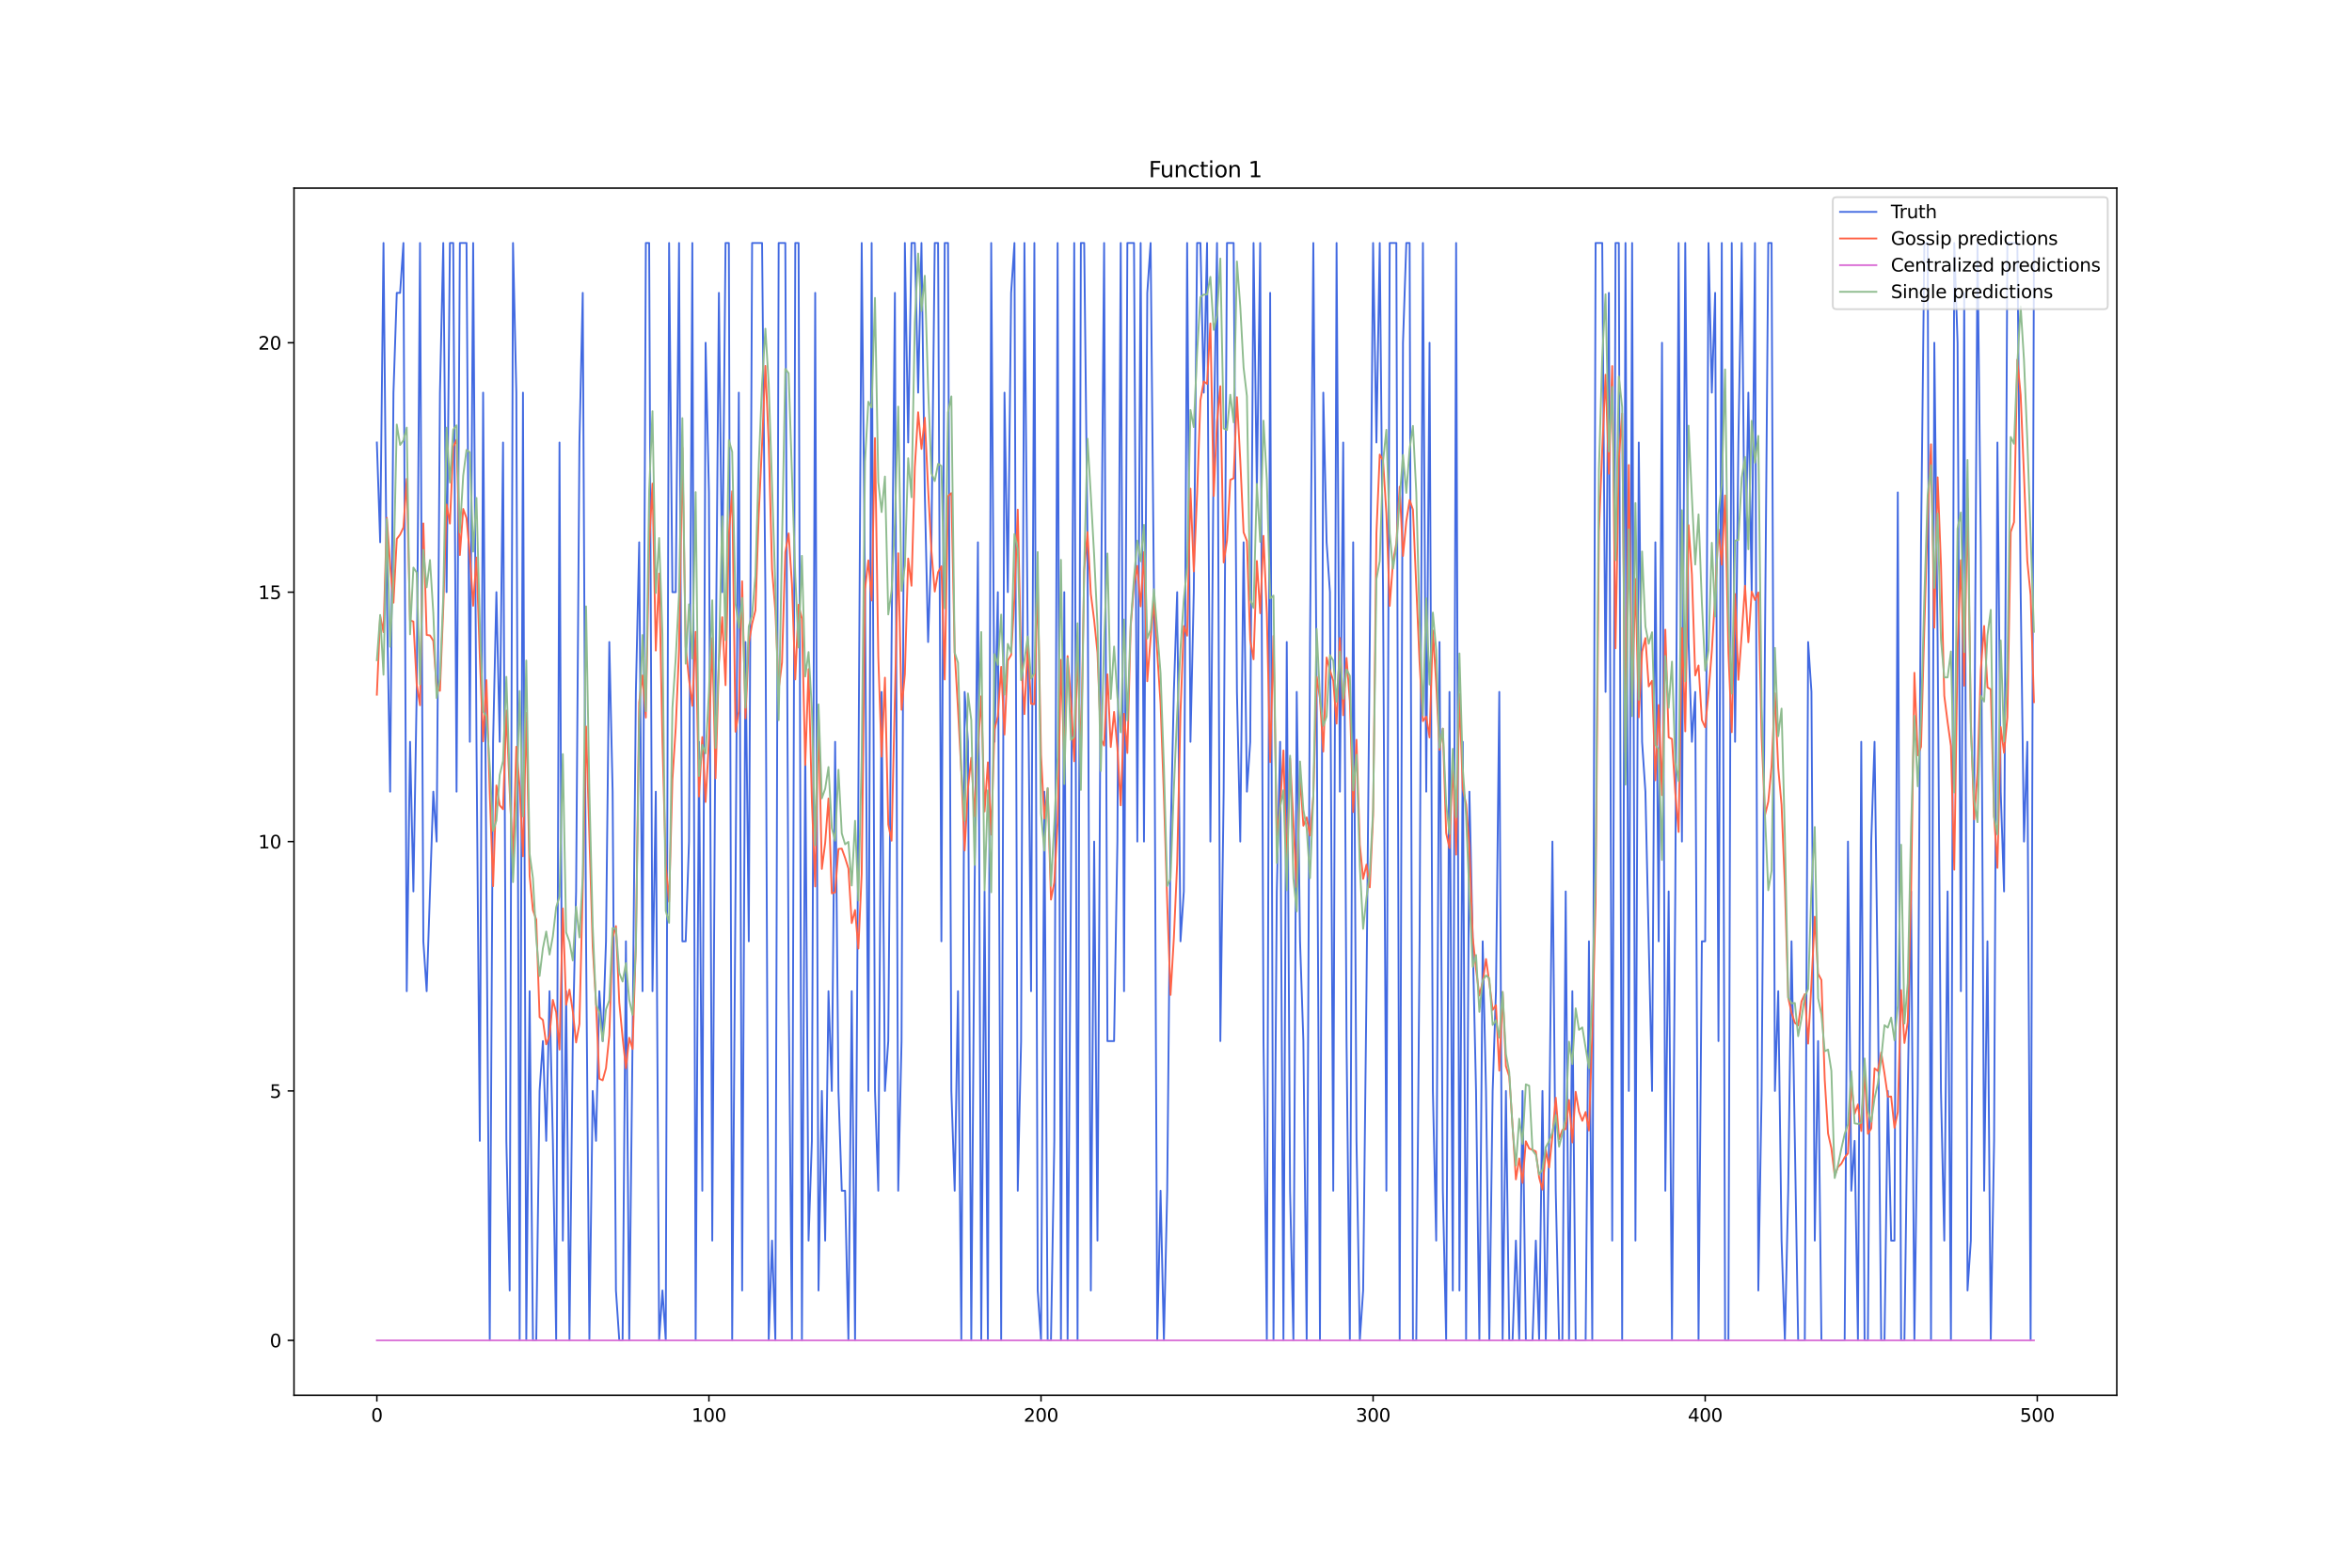 <?xml version="1.0" encoding="utf-8" standalone="no"?>
<!DOCTYPE svg PUBLIC "-//W3C//DTD SVG 1.1//EN"
  "http://www.w3.org/Graphics/SVG/1.1/DTD/svg11.dtd">
<svg xmlns:xlink="http://www.w3.org/1999/xlink" width="1296pt" height="864pt" viewBox="0 0 1296 864" xmlns="http://www.w3.org/2000/svg" version="1.1">
 <defs>
  <style type="text/css">*{stroke-linejoin: round; stroke-linecap: butt}</style>
 </defs>
 <g id="figure_1">
  <g id="patch_1">
   <path d="M 0 864 
L 1296 864 
L 1296 0 
L 0 0 
z
" style="fill: #ffffff"/>
  </g>
  <g id="axes_1">
   <g id="patch_2">
    <path d="M 162 768.96 
L 1166.4 768.96 
L 1166.4 103.68 
L 162 103.68 
z
" style="fill: #ffffff"/>
   </g>
   <g id="matplotlib.axis_1">
    <g id="xtick_1">
     <g id="line2d_1">
      <defs>
       <path id="m631dfc6c63" d="M 0 0 
L 0 3.5 
" style="stroke: #000000; stroke-width: 0.8"/>
      </defs>
      <g>
       <use xlink:href="#m631dfc6c63" x="207.655" y="768.96" style="stroke: #000000; stroke-width: 0.8"/>
      </g>
     </g>
     <g id="text_1">
      <!-- 0 -->
      <g transform="translate(204.473 783.558) scale(0.1 -0.1)">
       <defs>
        <path id="DejaVuSans-30" d="M 2034 4250 
Q 1547 4250 1301 3770 
Q 1056 3291 1056 2328 
Q 1056 1369 1301 889 
Q 1547 409 2034 409 
Q 2525 409 2770 889 
Q 3016 1369 3016 2328 
Q 3016 3291 2770 3770 
Q 2525 4250 2034 4250 
z
M 2034 4750 
Q 2819 4750 3233 4129 
Q 3647 3509 3647 2328 
Q 3647 1150 3233 529 
Q 2819 -91 2034 -91 
Q 1250 -91 836 529 
Q 422 1150 422 2328 
Q 422 3509 836 4129 
Q 1250 4750 2034 4750 
z
" transform="scale(0.016)"/>
       </defs>
       <use xlink:href="#DejaVuSans-30"/>
      </g>
     </g>
    </g>
    <g id="xtick_2">
     <g id="line2d_2">
      <g>
       <use xlink:href="#m631dfc6c63" x="390.639" y="768.96" style="stroke: #000000; stroke-width: 0.8"/>
      </g>
     </g>
     <g id="text_2">
      <!-- 100 -->
      <g transform="translate(381.095 783.558) scale(0.1 -0.1)">
       <defs>
        <path id="DejaVuSans-31" d="M 794 531 
L 1825 531 
L 1825 4091 
L 703 3866 
L 703 4441 
L 1819 4666 
L 2450 4666 
L 2450 531 
L 3481 531 
L 3481 0 
L 794 0 
L 794 531 
z
" transform="scale(0.016)"/>
       </defs>
       <use xlink:href="#DejaVuSans-31"/>
       <use xlink:href="#DejaVuSans-30" x="63.623"/>
       <use xlink:href="#DejaVuSans-30" x="127.246"/>
      </g>
     </g>
    </g>
    <g id="xtick_3">
     <g id="line2d_3">
      <g>
       <use xlink:href="#m631dfc6c63" x="573.623" y="768.96" style="stroke: #000000; stroke-width: 0.8"/>
      </g>
     </g>
     <g id="text_3">
      <!-- 200 -->
      <g transform="translate(564.079 783.558) scale(0.1 -0.1)">
       <defs>
        <path id="DejaVuSans-32" d="M 1228 531 
L 3431 531 
L 3431 0 
L 469 0 
L 469 531 
Q 828 903 1448 1529 
Q 2069 2156 2228 2338 
Q 2531 2678 2651 2914 
Q 2772 3150 2772 3378 
Q 2772 3750 2511 3984 
Q 2250 4219 1831 4219 
Q 1534 4219 1204 4116 
Q 875 4013 500 3803 
L 500 4441 
Q 881 4594 1212 4672 
Q 1544 4750 1819 4750 
Q 2544 4750 2975 4387 
Q 3406 4025 3406 3419 
Q 3406 3131 3298 2873 
Q 3191 2616 2906 2266 
Q 2828 2175 2409 1742 
Q 1991 1309 1228 531 
z
" transform="scale(0.016)"/>
       </defs>
       <use xlink:href="#DejaVuSans-32"/>
       <use xlink:href="#DejaVuSans-30" x="63.623"/>
       <use xlink:href="#DejaVuSans-30" x="127.246"/>
      </g>
     </g>
    </g>
    <g id="xtick_4">
     <g id="line2d_4">
      <g>
       <use xlink:href="#m631dfc6c63" x="756.607" y="768.96" style="stroke: #000000; stroke-width: 0.8"/>
      </g>
     </g>
     <g id="text_4">
      <!-- 300 -->
      <g transform="translate(747.063 783.558) scale(0.1 -0.1)">
       <defs>
        <path id="DejaVuSans-33" d="M 2597 2516 
Q 3050 2419 3304 2112 
Q 3559 1806 3559 1356 
Q 3559 666 3084 287 
Q 2609 -91 1734 -91 
Q 1441 -91 1130 -33 
Q 819 25 488 141 
L 488 750 
Q 750 597 1062 519 
Q 1375 441 1716 441 
Q 2309 441 2620 675 
Q 2931 909 2931 1356 
Q 2931 1769 2642 2001 
Q 2353 2234 1838 2234 
L 1294 2234 
L 1294 2753 
L 1863 2753 
Q 2328 2753 2575 2939 
Q 2822 3125 2822 3475 
Q 2822 3834 2567 4026 
Q 2313 4219 1838 4219 
Q 1578 4219 1281 4162 
Q 984 4106 628 3988 
L 628 4550 
Q 988 4650 1302 4700 
Q 1616 4750 1894 4750 
Q 2613 4750 3031 4423 
Q 3450 4097 3450 3541 
Q 3450 3153 3228 2886 
Q 3006 2619 2597 2516 
z
" transform="scale(0.016)"/>
       </defs>
       <use xlink:href="#DejaVuSans-33"/>
       <use xlink:href="#DejaVuSans-30" x="63.623"/>
       <use xlink:href="#DejaVuSans-30" x="127.246"/>
      </g>
     </g>
    </g>
    <g id="xtick_5">
     <g id="line2d_5">
      <g>
       <use xlink:href="#m631dfc6c63" x="939.591" y="768.96" style="stroke: #000000; stroke-width: 0.8"/>
      </g>
     </g>
     <g id="text_5">
      <!-- 400 -->
      <g transform="translate(930.047 783.558) scale(0.1 -0.1)">
       <defs>
        <path id="DejaVuSans-34" d="M 2419 4116 
L 825 1625 
L 2419 1625 
L 2419 4116 
z
M 2253 4666 
L 3047 4666 
L 3047 1625 
L 3713 1625 
L 3713 1100 
L 3047 1100 
L 3047 0 
L 2419 0 
L 2419 1100 
L 313 1100 
L 313 1709 
L 2253 4666 
z
" transform="scale(0.016)"/>
       </defs>
       <use xlink:href="#DejaVuSans-34"/>
       <use xlink:href="#DejaVuSans-30" x="63.623"/>
       <use xlink:href="#DejaVuSans-30" x="127.246"/>
      </g>
     </g>
    </g>
    <g id="xtick_6">
     <g id="line2d_6">
      <g>
       <use xlink:href="#m631dfc6c63" x="1122.575" y="768.96" style="stroke: #000000; stroke-width: 0.8"/>
      </g>
     </g>
     <g id="text_6">
      <!-- 500 -->
      <g transform="translate(1113.032 783.558) scale(0.1 -0.1)">
       <defs>
        <path id="DejaVuSans-35" d="M 691 4666 
L 3169 4666 
L 3169 4134 
L 1269 4134 
L 1269 2991 
Q 1406 3038 1543 3061 
Q 1681 3084 1819 3084 
Q 2600 3084 3056 2656 
Q 3513 2228 3513 1497 
Q 3513 744 3044 326 
Q 2575 -91 1722 -91 
Q 1428 -91 1123 -41 
Q 819 9 494 109 
L 494 744 
Q 775 591 1075 516 
Q 1375 441 1709 441 
Q 2250 441 2565 725 
Q 2881 1009 2881 1497 
Q 2881 1984 2565 2268 
Q 2250 2553 1709 2553 
Q 1456 2553 1204 2497 
Q 953 2441 691 2322 
L 691 4666 
z
" transform="scale(0.016)"/>
       </defs>
       <use xlink:href="#DejaVuSans-35"/>
       <use xlink:href="#DejaVuSans-30" x="63.623"/>
       <use xlink:href="#DejaVuSans-30" x="127.246"/>
      </g>
     </g>
    </g>
   </g>
   <g id="matplotlib.axis_2">
    <g id="ytick_1">
     <g id="line2d_7">
      <defs>
       <path id="m54a177d67d" d="M 0 0 
L -3.5 0 
" style="stroke: #000000; stroke-width: 0.8"/>
      </defs>
      <g>
       <use xlink:href="#m54a177d67d" x="162" y="738.72" style="stroke: #000000; stroke-width: 0.8"/>
      </g>
     </g>
     <g id="text_7">
      <!-- 0 -->
      <g transform="translate(148.637 742.519) scale(0.1 -0.1)">
       <use xlink:href="#DejaVuSans-30"/>
      </g>
     </g>
    </g>
    <g id="ytick_2">
     <g id="line2d_8">
      <g>
       <use xlink:href="#m54a177d67d" x="162" y="601.265" style="stroke: #000000; stroke-width: 0.8"/>
      </g>
     </g>
     <g id="text_8">
      <!-- 5 -->
      <g transform="translate(148.637 605.065) scale(0.1 -0.1)">
       <use xlink:href="#DejaVuSans-35"/>
      </g>
     </g>
    </g>
    <g id="ytick_3">
     <g id="line2d_9">
      <g>
       <use xlink:href="#m54a177d67d" x="162" y="463.811" style="stroke: #000000; stroke-width: 0.8"/>
      </g>
     </g>
     <g id="text_9">
      <!-- 10 -->
      <g transform="translate(142.275 467.61) scale(0.1 -0.1)">
       <use xlink:href="#DejaVuSans-31"/>
       <use xlink:href="#DejaVuSans-30" x="63.623"/>
      </g>
     </g>
    </g>
    <g id="ytick_4">
     <g id="line2d_10">
      <g>
       <use xlink:href="#m54a177d67d" x="162" y="326.356" style="stroke: #000000; stroke-width: 0.8"/>
      </g>
     </g>
     <g id="text_10">
      <!-- 15 -->
      <g transform="translate(142.275 330.156) scale(0.1 -0.1)">
       <use xlink:href="#DejaVuSans-31"/>
       <use xlink:href="#DejaVuSans-35" x="63.623"/>
      </g>
     </g>
    </g>
    <g id="ytick_5">
     <g id="line2d_11">
      <g>
       <use xlink:href="#m54a177d67d" x="162" y="188.902" style="stroke: #000000; stroke-width: 0.8"/>
      </g>
     </g>
     <g id="text_11">
      <!-- 20 -->
      <g transform="translate(142.275 192.701) scale(0.1 -0.1)">
       <use xlink:href="#DejaVuSans-32"/>
       <use xlink:href="#DejaVuSans-30" x="63.623"/>
      </g>
     </g>
    </g>
   </g>
   <g id="line2d_12">
    <path d="M 207.655 243.884 
L 209.484 298.865 
L 211.314 133.92 
L 213.144 326.356 
L 214.974 436.32 
L 216.804 216.393 
L 218.634 161.411 
L 220.463 161.411 
L 222.293 133.92 
L 224.123 546.284 
L 225.953 408.829 
L 227.783 491.302 
L 229.613 381.338 
L 231.442 133.92 
L 233.272 518.793 
L 235.102 546.284 
L 238.762 436.32 
L 240.592 463.811 
L 242.422 216.393 
L 244.251 133.92 
L 246.081 326.356 
L 247.911 133.92 
L 249.741 133.92 
L 251.571 436.32 
L 253.401 133.92 
L 257.06 133.92 
L 258.89 408.829 
L 260.72 133.92 
L 262.55 408.829 
L 264.38 628.756 
L 266.209 216.393 
L 268.039 491.302 
L 269.869 738.72 
L 271.699 408.829 
L 273.529 326.356 
L 275.359 408.829 
L 277.189 243.884 
L 279.018 628.756 
L 280.848 711.229 
L 282.678 133.92 
L 284.508 216.393 
L 286.338 738.72 
L 288.168 216.393 
L 289.997 738.72 
L 291.827 546.284 
L 293.657 738.72 
L 295.487 738.72 
L 297.317 601.265 
L 299.147 573.775 
L 300.976 628.756 
L 302.806 546.284 
L 304.636 628.756 
L 306.466 738.72 
L 308.296 243.884 
L 310.126 683.738 
L 311.956 546.284 
L 313.785 738.72 
L 315.615 573.775 
L 317.445 491.302 
L 319.275 243.884 
L 321.105 161.411 
L 322.935 518.793 
L 324.764 738.72 
L 326.594 601.265 
L 328.424 628.756 
L 330.254 546.284 
L 332.084 573.775 
L 333.914 518.793 
L 335.743 353.847 
L 337.573 436.32 
L 339.403 711.229 
L 341.233 738.72 
L 343.063 738.72 
L 344.893 518.793 
L 346.723 738.72 
L 348.552 573.775 
L 350.382 381.338 
L 352.212 298.865 
L 354.042 546.284 
L 355.872 133.92 
L 357.702 133.92 
L 359.531 546.284 
L 361.361 436.32 
L 363.191 738.72 
L 365.021 711.229 
L 366.851 738.72 
L 368.681 133.92 
L 370.51 326.356 
L 372.34 326.356 
L 374.17 133.92 
L 376 518.793 
L 377.83 518.793 
L 379.66 463.811 
L 381.489 133.92 
L 383.319 738.72 
L 385.149 408.829 
L 386.979 656.247 
L 388.809 188.902 
L 390.639 271.375 
L 392.469 683.738 
L 394.298 381.338 
L 396.128 161.411 
L 397.958 326.356 
L 399.788 133.92 
L 401.618 133.92 
L 403.448 738.72 
L 405.277 491.302 
L 407.107 216.393 
L 408.937 711.229 
L 410.767 353.847 
L 412.597 518.793 
L 414.427 133.92 
L 419.916 133.92 
L 421.746 326.356 
L 423.576 738.72 
L 425.406 683.738 
L 427.236 738.72 
L 429.065 133.92 
L 432.725 133.92 
L 434.555 546.284 
L 436.385 738.72 
L 438.215 133.92 
L 440.044 133.92 
L 441.874 738.72 
L 443.704 408.829 
L 445.534 683.738 
L 447.364 628.756 
L 449.194 161.411 
L 451.023 711.229 
L 452.853 601.265 
L 454.683 683.738 
L 456.513 546.284 
L 458.343 601.265 
L 460.173 408.829 
L 462.003 601.265 
L 463.832 656.247 
L 465.662 656.247 
L 467.492 738.72 
L 469.322 546.284 
L 471.152 738.72 
L 474.811 133.92 
L 476.641 326.356 
L 478.471 601.265 
L 480.301 133.92 
L 482.131 601.265 
L 483.961 656.247 
L 485.79 381.338 
L 487.62 601.265 
L 489.45 573.775 
L 491.28 353.847 
L 493.11 161.411 
L 494.94 656.247 
L 496.77 573.775 
L 498.599 133.92 
L 500.429 243.884 
L 502.259 133.92 
L 504.089 133.92 
L 505.919 216.393 
L 507.749 133.92 
L 509.578 271.375 
L 511.408 353.847 
L 513.238 298.865 
L 515.068 133.92 
L 516.898 133.92 
L 518.728 518.793 
L 520.557 133.92 
L 522.387 133.92 
L 524.217 601.265 
L 526.047 656.247 
L 527.877 546.284 
L 529.707 738.72 
L 531.536 381.338 
L 533.366 408.829 
L 535.196 738.72 
L 537.026 491.302 
L 538.856 298.865 
L 540.686 738.72 
L 542.516 491.302 
L 544.345 738.72 
L 546.175 133.92 
L 548.005 408.829 
L 549.835 326.356 
L 551.665 738.72 
L 553.495 216.393 
L 555.324 326.356 
L 557.154 161.411 
L 558.984 133.92 
L 560.814 656.247 
L 562.644 573.775 
L 564.474 133.92 
L 566.303 353.847 
L 568.133 546.284 
L 569.963 133.92 
L 571.793 711.229 
L 573.623 738.72 
L 575.453 436.32 
L 577.283 738.72 
L 579.112 738.72 
L 580.942 628.756 
L 582.772 133.92 
L 584.602 738.72 
L 586.432 326.356 
L 588.262 738.72 
L 590.091 491.302 
L 591.921 133.92 
L 593.751 738.72 
L 595.581 133.92 
L 597.411 133.92 
L 599.241 298.865 
L 601.07 711.229 
L 602.9 463.811 
L 604.73 683.738 
L 606.56 353.847 
L 608.39 133.92 
L 610.22 573.775 
L 613.879 573.775 
L 615.709 463.811 
L 617.539 133.92 
L 619.369 546.284 
L 621.199 133.92 
L 624.858 133.92 
L 626.688 463.811 
L 628.518 133.92 
L 630.348 463.811 
L 632.178 161.411 
L 634.008 133.92 
L 635.837 326.356 
L 637.667 738.72 
L 639.497 656.247 
L 641.327 738.72 
L 643.157 656.247 
L 644.987 463.811 
L 646.817 381.338 
L 648.646 326.356 
L 650.476 518.793 
L 652.306 491.302 
L 654.136 133.92 
L 655.966 408.829 
L 657.796 326.356 
L 659.625 133.92 
L 661.455 133.92 
L 663.285 216.393 
L 665.115 133.92 
L 666.945 463.811 
L 668.775 243.884 
L 670.604 133.92 
L 672.434 573.775 
L 674.264 436.32 
L 676.094 133.92 
L 679.754 133.92 
L 681.583 381.338 
L 683.413 463.811 
L 685.243 298.865 
L 687.073 436.32 
L 688.903 408.829 
L 690.733 133.92 
L 692.563 271.375 
L 694.392 133.92 
L 696.222 573.775 
L 698.052 738.72 
L 699.882 161.411 
L 701.712 738.72 
L 703.542 491.302 
L 705.371 408.829 
L 707.201 738.72 
L 709.031 353.847 
L 710.861 656.247 
L 712.691 738.72 
L 714.521 381.338 
L 716.35 518.793 
L 718.18 573.775 
L 720.01 738.72 
L 721.84 353.847 
L 723.67 133.92 
L 725.5 381.338 
L 727.33 738.72 
L 729.159 216.393 
L 730.989 298.865 
L 732.819 326.356 
L 734.649 656.247 
L 736.479 133.92 
L 738.309 436.32 
L 740.138 243.884 
L 741.968 573.775 
L 743.798 738.72 
L 745.628 298.865 
L 747.458 628.756 
L 749.288 738.72 
L 751.117 711.229 
L 752.947 546.284 
L 754.777 353.847 
L 756.607 133.92 
L 758.437 243.884 
L 760.267 133.92 
L 762.097 326.356 
L 763.926 656.247 
L 765.756 133.92 
L 769.416 133.92 
L 771.246 738.72 
L 773.076 188.902 
L 774.905 133.92 
L 776.735 133.92 
L 778.565 738.72 
L 780.395 738.72 
L 782.225 518.793 
L 784.055 133.92 
L 785.884 436.32 
L 787.714 188.902 
L 789.544 601.265 
L 791.374 683.738 
L 793.204 353.847 
L 795.034 656.247 
L 796.864 738.72 
L 798.693 381.338 
L 800.523 711.229 
L 802.353 133.92 
L 804.183 711.229 
L 806.013 408.829 
L 807.843 738.72 
L 809.672 436.32 
L 813.332 601.265 
L 815.162 738.72 
L 816.992 518.793 
L 818.822 601.265 
L 820.651 738.72 
L 822.481 601.265 
L 824.311 546.284 
L 826.141 381.338 
L 827.971 738.72 
L 829.801 601.265 
L 831.63 738.72 
L 833.46 738.72 
L 835.29 683.738 
L 837.12 738.72 
L 838.95 601.265 
L 840.78 738.72 
L 844.439 738.72 
L 846.269 683.738 
L 848.099 738.72 
L 849.929 601.265 
L 851.759 738.72 
L 853.589 628.756 
L 855.418 463.811 
L 857.248 656.247 
L 859.078 738.72 
L 860.908 738.72 
L 862.738 491.302 
L 864.568 738.72 
L 866.397 546.284 
L 868.227 738.72 
L 873.717 738.72 
L 875.547 518.793 
L 877.377 738.72 
L 879.206 133.92 
L 882.866 133.92 
L 884.696 381.338 
L 886.526 161.411 
L 888.356 683.738 
L 890.185 133.92 
L 892.015 133.92 
L 893.845 738.72 
L 895.675 133.92 
L 897.505 601.265 
L 899.335 133.92 
L 901.164 683.738 
L 902.994 243.884 
L 904.824 408.829 
L 906.654 436.32 
L 910.314 601.265 
L 912.144 298.865 
L 913.973 518.793 
L 915.803 188.902 
L 917.633 656.247 
L 919.463 491.302 
L 921.293 738.72 
L 923.123 491.302 
L 924.952 133.92 
L 926.782 463.811 
L 928.612 133.92 
L 930.442 353.847 
L 932.272 408.829 
L 934.102 381.338 
L 935.931 738.72 
L 937.761 518.793 
L 939.591 518.793 
L 941.421 133.92 
L 943.251 216.393 
L 945.081 161.411 
L 946.911 573.775 
L 948.74 133.92 
L 950.57 738.72 
L 952.4 738.72 
L 954.23 133.92 
L 956.06 408.829 
L 957.89 243.884 
L 959.719 133.92 
L 961.549 326.356 
L 963.379 216.393 
L 965.209 326.356 
L 967.039 133.92 
L 968.869 711.229 
L 970.698 601.265 
L 972.528 353.847 
L 974.358 133.92 
L 976.188 133.92 
L 978.018 601.265 
L 979.848 546.284 
L 981.678 683.738 
L 983.507 738.72 
L 985.337 656.247 
L 987.167 518.793 
L 990.827 738.72 
L 994.486 738.72 
L 996.316 353.847 
L 998.146 381.338 
L 999.976 683.738 
L 1001.806 573.775 
L 1003.636 738.72 
L 1016.444 738.72 
L 1018.274 463.811 
L 1020.104 656.247 
L 1021.934 628.756 
L 1023.764 738.72 
L 1025.594 408.829 
L 1027.424 738.72 
L 1029.253 738.72 
L 1031.083 463.811 
L 1032.913 408.829 
L 1034.743 546.284 
L 1036.573 738.72 
L 1038.403 738.72 
L 1040.232 601.265 
L 1042.062 683.738 
L 1043.892 683.738 
L 1045.722 271.375 
L 1047.552 738.72 
L 1049.382 738.72 
L 1051.211 601.265 
L 1053.041 491.302 
L 1054.871 738.72 
L 1056.701 601.265 
L 1058.531 298.865 
L 1060.361 133.92 
L 1062.191 133.92 
L 1064.02 738.72 
L 1065.85 188.902 
L 1067.68 353.847 
L 1069.51 601.265 
L 1071.34 683.738 
L 1073.17 491.302 
L 1074.999 738.72 
L 1076.829 133.92 
L 1078.659 188.902 
L 1080.489 546.284 
L 1082.319 161.411 
L 1084.149 711.229 
L 1085.978 683.738 
L 1087.808 436.32 
L 1089.638 133.92 
L 1091.468 298.865 
L 1093.298 656.247 
L 1095.128 518.793 
L 1096.958 738.72 
L 1098.787 628.756 
L 1100.617 243.884 
L 1102.447 436.32 
L 1104.277 491.302 
L 1106.107 133.92 
L 1111.596 133.92 
L 1113.426 326.356 
L 1115.256 463.811 
L 1117.086 408.829 
L 1118.916 738.72 
L 1120.745 133.92 
L 1120.745 133.92 
" clip-path="url(#p5c96e3b7e7)" style="fill: none; stroke: #4169e1; stroke-linecap: square"/>
   </g>
   <g id="line2d_13">
    <path d="M 207.655 382.879 
L 209.484 339.559 
L 211.314 348.393 
L 213.144 285.418 
L 214.974 311.339 
L 216.804 332.166 
L 218.634 297.044 
L 220.463 294.611 
L 222.293 290.702 
L 224.123 263.93 
L 225.953 341.891 
L 227.783 342.551 
L 229.613 377.175 
L 231.442 388.678 
L 233.272 288.461 
L 235.102 349.943 
L 236.932 350.191 
L 238.762 353.17 
L 240.592 379.472 
L 242.422 380.72 
L 244.251 335.273 
L 246.081 278.059 
L 247.911 288.577 
L 249.741 246.245 
L 251.571 242.379 
L 253.401 305.906 
L 255.23 280.49 
L 257.06 285.533 
L 258.89 305.619 
L 260.72 333.879 
L 262.55 307.269 
L 264.38 361.813 
L 266.209 408.585 
L 268.039 374.842 
L 269.869 437.284 
L 271.699 488.369 
L 273.529 432.885 
L 275.359 443.849 
L 277.189 446.006 
L 279.018 391.555 
L 280.848 436.087 
L 282.678 473.867 
L 284.508 411.544 
L 286.338 433.704 
L 288.168 471.904 
L 289.997 392.905 
L 291.827 482.594 
L 293.657 501.6 
L 295.487 506.83 
L 297.317 560.567 
L 299.147 562.139 
L 300.976 575.582 
L 302.806 570.879 
L 304.636 551.083 
L 306.466 557.993 
L 308.296 578.448 
L 310.126 500.657 
L 311.956 553.726 
L 313.785 545.421 
L 315.615 557.296 
L 317.445 574.546 
L 319.275 564.326 
L 321.105 489.403 
L 322.935 400.398 
L 326.594 521.576 
L 328.424 553.25 
L 330.254 594.507 
L 332.084 595.401 
L 333.914 588.718 
L 335.743 570.631 
L 337.573 516.665 
L 339.403 510.41 
L 341.233 552.473 
L 343.063 571.752 
L 344.893 588.714 
L 346.723 571.947 
L 348.552 578.125 
L 350.382 520.191 
L 352.212 387.09 
L 354.042 372.238 
L 355.872 395.482 
L 357.702 300.571 
L 359.531 266.515 
L 361.361 358.552 
L 363.191 316.101 
L 365.021 408.671 
L 366.851 476.701 
L 368.681 496.963 
L 370.51 429.793 
L 372.34 401.129 
L 374.17 358.131 
L 376 246.692 
L 377.83 356.505 
L 379.66 374.451 
L 381.489 389.006 
L 383.319 348.23 
L 385.149 439.007 
L 386.979 406.22 
L 388.809 442.004 
L 390.639 408.232 
L 392.469 351.621 
L 394.298 428.975 
L 396.128 365.511 
L 397.958 340.154 
L 399.788 377.644 
L 401.618 294.657 
L 403.448 270.691 
L 405.277 403.278 
L 407.107 392.025 
L 408.937 320.37 
L 410.767 395.899 
L 412.597 354.546 
L 414.427 343.787 
L 416.256 336.372 
L 418.086 283.166 
L 419.916 244.838 
L 421.746 201.644 
L 423.576 243.861 
L 425.406 313.636 
L 427.236 336.647 
L 429.065 379.764 
L 430.895 365.127 
L 432.725 304.342 
L 434.555 293.967 
L 436.385 322.013 
L 438.215 374.441 
L 440.044 333.284 
L 441.874 341.028 
L 443.704 421.595 
L 445.534 368.774 
L 447.364 441.449 
L 449.194 488.542 
L 451.023 394.794 
L 452.853 478.892 
L 454.683 464.625 
L 456.513 440.082 
L 458.343 492.344 
L 460.173 491.786 
L 462.003 467.894 
L 463.832 467.692 
L 465.662 472.794 
L 467.492 478.652 
L 469.322 508.73 
L 471.152 501.547 
L 472.982 522.779 
L 474.811 481.448 
L 476.641 324.829 
L 478.471 308.824 
L 480.301 330.957 
L 482.131 241.452 
L 483.961 361.826 
L 485.79 417.033 
L 487.62 373.464 
L 489.45 454.429 
L 491.28 463.341 
L 494.94 304.926 
L 496.77 391.164 
L 498.599 371.607 
L 500.429 307.822 
L 502.259 322.834 
L 504.089 257.525 
L 505.919 227.193 
L 507.749 247.412 
L 509.578 230.225 
L 511.408 269.45 
L 513.238 303.728 
L 515.068 326.021 
L 516.898 315.394 
L 518.728 312.078 
L 520.557 374.489 
L 522.387 273.407 
L 524.217 271.781 
L 526.047 359.566 
L 527.877 390.75 
L 529.707 425.576 
L 531.536 468.748 
L 533.366 434.324 
L 535.196 417.644 
L 537.026 449.945 
L 538.856 412.686 
L 540.686 383.724 
L 542.516 447.249 
L 544.345 420.159 
L 546.175 460.024 
L 548.005 401.942 
L 549.835 394.804 
L 551.665 367.529 
L 553.495 404.849 
L 555.324 364.021 
L 557.154 360.999 
L 558.984 329.464 
L 560.814 280.865 
L 562.644 363.751 
L 564.474 393.578 
L 566.303 355.641 
L 568.133 387.862 
L 569.963 388.111 
L 571.793 321.632 
L 573.623 416.096 
L 575.453 451.096 
L 577.283 434.508 
L 579.112 495.793 
L 580.942 486.367 
L 582.772 453.271 
L 584.602 363.643 
L 586.432 418.657 
L 588.262 361.579 
L 590.091 385.517 
L 591.921 419.583 
L 593.751 358.111 
L 595.581 419.197 
L 597.411 314.493 
L 599.241 293.284 
L 601.07 327.348 
L 602.9 341.77 
L 604.73 359.695 
L 606.56 406.835 
L 608.39 410.915 
L 610.22 371.624 
L 612.05 411.706 
L 613.879 392.348 
L 615.709 412.155 
L 617.539 443.853 
L 619.369 393.4 
L 621.199 414.998 
L 623.029 345.264 
L 624.858 322.493 
L 626.688 311.885 
L 628.518 334.179 
L 630.348 304.273 
L 632.178 375.462 
L 634.008 351.757 
L 635.837 331.611 
L 639.497 388.075 
L 641.327 438.539 
L 643.157 497.327 
L 644.987 548.344 
L 646.817 517.024 
L 648.646 475.92 
L 650.476 392.247 
L 652.306 345.039 
L 654.136 350.346 
L 655.966 269.304 
L 657.796 314.892 
L 659.625 272.434 
L 661.455 220.719 
L 663.285 210.236 
L 665.115 211.551 
L 666.945 178.288 
L 668.775 273.355 
L 670.604 232.161 
L 672.434 212.847 
L 674.264 309.991 
L 676.094 297.928 
L 677.924 264.46 
L 679.754 263.575 
L 681.583 218.904 
L 683.413 253.676 
L 685.243 293.377 
L 687.073 298.129 
L 688.903 352.918 
L 690.733 363.361 
L 692.563 309.174 
L 694.392 337.962 
L 696.222 295.319 
L 698.052 338.216 
L 699.882 420.031 
L 701.712 350.474 
L 703.542 460.324 
L 705.371 445.154 
L 707.201 413.6 
L 709.031 479.716 
L 710.861 417.922 
L 714.521 488.876 
L 716.35 427.469 
L 718.18 455.07 
L 720.01 450.492 
L 721.84 460.473 
L 723.67 438.722 
L 725.5 373.026 
L 727.33 384.905 
L 729.159 414.201 
L 730.989 362.381 
L 732.819 369.412 
L 734.649 375.137 
L 736.479 398.817 
L 738.309 351.616 
L 740.138 394.21 
L 741.968 362.595 
L 743.798 386.378 
L 745.628 447.564 
L 747.458 407.703 
L 749.288 465.58 
L 751.117 484.388 
L 752.947 476.498 
L 754.777 489.04 
L 756.607 449.558 
L 758.437 293.971 
L 760.267 250.536 
L 762.097 253.716 
L 763.926 282.956 
L 765.756 333.922 
L 767.586 309.37 
L 769.416 299.496 
L 771.246 268.238 
L 773.076 306.41 
L 774.905 287.282 
L 776.735 275.588 
L 778.565 280.924 
L 782.225 365.48 
L 784.055 397.451 
L 785.884 394.947 
L 787.714 406.423 
L 789.544 347.443 
L 791.374 376.376 
L 793.204 413.285 
L 795.034 401.589 
L 796.864 459.162 
L 798.693 467.383 
L 800.523 420.098 
L 802.353 470.997 
L 804.183 382.466 
L 806.013 434.467 
L 807.843 443.298 
L 809.672 466.605 
L 811.502 516.634 
L 813.332 534.142 
L 815.162 548.654 
L 816.992 541.177 
L 818.822 528.556 
L 820.651 541.556 
L 822.481 556.613 
L 824.311 553.975 
L 826.141 590.083 
L 827.971 546.743 
L 829.801 587.572 
L 831.63 593.331 
L 833.46 620.583 
L 835.29 649.997 
L 837.12 638.438 
L 838.95 651.924 
L 840.78 628.994 
L 842.61 632.995 
L 844.439 633.706 
L 846.269 634.566 
L 848.099 648.975 
L 849.929 655.643 
L 851.759 633.901 
L 853.589 643.458 
L 855.418 626.047 
L 857.248 604.979 
L 859.078 627.779 
L 860.908 622.748 
L 862.738 622.235 
L 864.568 606.224 
L 866.397 629.657 
L 868.227 601.72 
L 870.057 612.665 
L 871.887 617.737 
L 873.717 612.871 
L 875.547 623.07 
L 877.377 568.918 
L 879.206 497.307 
L 881.036 292.905 
L 882.866 247.837 
L 884.696 206.529 
L 886.526 261.105 
L 888.356 201.727 
L 890.185 357.315 
L 892.015 252.898 
L 893.845 227.869 
L 895.675 414.608 
L 897.505 256.281 
L 899.335 387.216 
L 901.164 319.111 
L 902.994 395.349 
L 904.824 359.176 
L 906.654 351.652 
L 908.484 378.306 
L 910.314 375.189 
L 912.144 430.025 
L 913.973 388.557 
L 915.803 438.215 
L 917.633 347.019 
L 919.463 406.365 
L 921.293 407.275 
L 923.123 436.999 
L 924.952 458.521 
L 926.782 346.128 
L 928.612 403.084 
L 930.442 289.424 
L 932.272 316.574 
L 934.102 372.249 
L 935.931 366.755 
L 937.761 396.813 
L 939.591 400.85 
L 941.421 381.779 
L 943.251 358.844 
L 945.081 328.319 
L 946.911 291.755 
L 948.74 311.266 
L 950.57 273.058 
L 952.4 359.74 
L 954.23 403.543 
L 956.06 327.386 
L 957.89 374.65 
L 959.719 349.553 
L 961.549 322.833 
L 963.379 353.968 
L 965.209 326.027 
L 967.039 330.719 
L 968.869 326.524 
L 970.698 405.969 
L 972.528 449.368 
L 974.358 441.795 
L 976.188 422.215 
L 978.018 382.055 
L 979.848 423.297 
L 981.678 443.561 
L 983.507 488.364 
L 985.337 549.826 
L 987.167 558.152 
L 988.997 563.718 
L 990.827 565.133 
L 992.657 551.908 
L 994.486 547.906 
L 996.316 575.191 
L 998.146 542.009 
L 999.976 505.219 
L 1001.806 536.656 
L 1003.636 540.11 
L 1005.465 594.995 
L 1007.295 624.698 
L 1009.125 632.837 
L 1010.955 647.847 
L 1012.785 643.188 
L 1014.615 641.37 
L 1016.444 637.849 
L 1018.274 635.646 
L 1020.104 597.023 
L 1021.934 613.853 
L 1023.764 608.708 
L 1025.594 623.304 
L 1027.424 589.358 
L 1029.253 624.88 
L 1031.083 621.919 
L 1032.913 588.809 
L 1034.743 590.263 
L 1036.573 580.059 
L 1038.403 591.674 
L 1040.232 604.41 
L 1042.062 604.337 
L 1043.892 621.609 
L 1045.722 612.872 
L 1047.552 545.695 
L 1049.382 574.834 
L 1051.211 563.404 
L 1053.041 491.691 
L 1054.871 370.787 
L 1056.701 416.267 
L 1058.531 411.589 
L 1060.361 345.365 
L 1062.191 285.044 
L 1064.02 244.85 
L 1065.85 345.948 
L 1067.68 263.081 
L 1069.51 311.239 
L 1071.34 383.47 
L 1073.17 397.927 
L 1074.999 411.086 
L 1076.829 479.303 
L 1078.659 357.405 
L 1080.489 308.71 
L 1082.319 377.92 
L 1084.149 274.638 
L 1085.978 397.674 
L 1087.808 451.561 
L 1089.638 426.15 
L 1091.468 369.093 
L 1093.298 344.996 
L 1095.128 378.848 
L 1096.958 379.942 
L 1098.787 449.717 
L 1100.617 478.322 
L 1102.447 400.695 
L 1104.277 414.882 
L 1106.107 395.345 
L 1107.937 293.219 
L 1109.766 287.745 
L 1111.596 198.221 
L 1113.426 217.688 
L 1115.256 261.838 
L 1117.086 309.252 
L 1118.916 327.96 
L 1120.745 386.977 
L 1120.745 386.977 
" clip-path="url(#p5c96e3b7e7)" style="fill: none; stroke: #ff6347; stroke-linecap: square"/>
   </g>
   <g id="line2d_14">
    <path d="M 207.655 738.72 
L 1120.745 738.72 
L 1120.745 738.72 
" clip-path="url(#p5c96e3b7e7)" style="fill: none; stroke: #da70d6; stroke-linecap: square"/>
   </g>
   <g id="line2d_15">
    <path d="M 207.655 363.858 
L 209.484 338.911 
L 211.314 371.873 
L 213.144 286.01 
L 214.974 356.432 
L 216.804 317.919 
L 218.634 233.965 
L 220.463 245.232 
L 222.293 242.711 
L 224.123 235.656 
L 225.953 349.593 
L 227.783 312.81 
L 229.613 315.569 
L 231.442 377.18 
L 233.272 303.052 
L 235.102 323.677 
L 236.932 308.659 
L 238.762 337.863 
L 240.592 384.687 
L 242.422 373.851 
L 244.251 328.73 
L 246.081 235.682 
L 247.911 265.913 
L 249.741 236.77 
L 251.571 234.422 
L 253.401 293.455 
L 255.23 262.14 
L 257.06 247.95 
L 258.89 249.327 
L 260.72 304.019 
L 262.55 274.425 
L 264.38 343.567 
L 266.209 392.11 
L 268.039 394.831 
L 269.869 422.349 
L 271.699 458.023 
L 273.529 452.231 
L 275.359 427.08 
L 277.189 419.38 
L 279.018 373.011 
L 282.678 486.17 
L 284.508 446.493 
L 286.338 380.854 
L 288.168 449.992 
L 289.997 364.023 
L 291.827 470.437 
L 293.657 484.044 
L 295.487 517.312 
L 297.317 537.917 
L 299.147 522.623 
L 300.976 513.392 
L 302.806 526.096 
L 304.636 516.013 
L 306.466 499.982 
L 308.296 494.17 
L 310.126 415.619 
L 311.956 513.853 
L 313.785 518.965 
L 315.615 529.361 
L 317.445 499.672 
L 319.275 516.646 
L 321.105 482.968 
L 322.935 334.187 
L 324.764 436.36 
L 326.594 510.354 
L 328.424 553.492 
L 330.254 557.943 
L 332.084 573.893 
L 333.914 556.294 
L 335.743 551.334 
L 337.573 511.528 
L 339.403 511.826 
L 341.233 536.141 
L 343.063 540.944 
L 344.893 530.816 
L 346.723 551.034 
L 348.552 559.282 
L 350.382 523.204 
L 352.212 397.078 
L 354.042 349.963 
L 355.872 391.978 
L 357.702 270.697 
L 359.531 226.634 
L 361.361 326.817 
L 363.191 296.537 
L 365.021 349.922 
L 366.851 502.031 
L 368.681 508.572 
L 370.51 390.31 
L 372.34 362.673 
L 374.17 327.534 
L 376 230.445 
L 377.83 365.776 
L 379.66 333.05 
L 381.489 362.932 
L 383.319 271.228 
L 385.149 427.689 
L 386.979 410.547 
L 388.809 415.234 
L 390.639 381.714 
L 392.469 330.846 
L 394.298 412.244 
L 396.128 363.214 
L 397.958 284.575 
L 399.788 352.822 
L 401.618 242.6 
L 403.448 249.016 
L 405.277 332.544 
L 407.107 345.999 
L 408.937 329.555 
L 410.767 390.035 
L 412.597 345.25 
L 414.427 338.901 
L 416.256 317.306 
L 418.086 256.055 
L 419.916 211.631 
L 421.746 181.161 
L 423.576 211.55 
L 427.236 323.059 
L 429.065 396.912 
L 432.725 203.267 
L 434.555 205.733 
L 438.215 317.197 
L 440.044 356.884 
L 441.874 306.327 
L 443.704 372.825 
L 445.534 359.368 
L 447.364 390.896 
L 449.194 465.87 
L 451.023 388.193 
L 452.853 439.981 
L 454.683 434.718 
L 456.513 422.726 
L 458.343 456.345 
L 460.173 463.328 
L 462.003 424.258 
L 463.832 459.294 
L 465.662 465.323 
L 467.492 463.962 
L 469.322 488.028 
L 471.152 452.352 
L 472.982 496.369 
L 474.811 417.287 
L 476.641 254.361 
L 478.471 221.406 
L 480.301 224.617 
L 482.131 164.177 
L 483.961 265.662 
L 485.79 282.223 
L 487.62 262.631 
L 489.45 338.662 
L 491.28 325.491 
L 493.11 288.033 
L 494.94 224.097 
L 496.77 325.67 
L 498.599 311.807 
L 500.429 252.544 
L 502.259 274.058 
L 504.089 177.359 
L 505.919 139.747 
L 507.749 171.421 
L 509.578 151.979 
L 511.408 213.901 
L 513.238 260.786 
L 515.068 265.134 
L 516.898 255.636 
L 518.728 256.768 
L 520.557 335.289 
L 522.387 227.248 
L 524.217 218.469 
L 526.047 359.659 
L 527.877 365.226 
L 529.707 424.155 
L 531.536 452.469 
L 533.366 382.167 
L 535.196 396.87 
L 537.026 476.69 
L 538.856 410.3 
L 540.686 348.322 
L 542.516 490.594 
L 544.345 435.56 
L 546.175 491.768 
L 548.005 360.496 
L 549.835 366.429 
L 551.665 338.701 
L 553.495 382.866 
L 555.324 354.875 
L 557.154 359.664 
L 558.984 294.334 
L 560.814 302.656 
L 562.644 374.86 
L 564.474 363.872 
L 566.303 350.791 
L 568.133 374.012 
L 569.963 370.994 
L 571.793 304.241 
L 573.623 448.206 
L 575.453 468.788 
L 577.283 434.31 
L 579.112 488.205 
L 580.942 453.813 
L 582.772 417.13 
L 584.602 308.553 
L 586.432 432.086 
L 588.262 362.878 
L 590.091 407.754 
L 591.921 405.854 
L 593.751 343.489 
L 595.581 435.354 
L 597.411 312.652 
L 599.241 241.79 
L 601.07 272.948 
L 602.9 306.146 
L 604.73 344.388 
L 606.56 424.926 
L 608.39 353.605 
L 610.22 305.039 
L 612.05 385.167 
L 613.879 356.316 
L 615.709 384.011 
L 617.539 403.587 
L 619.369 341.416 
L 621.199 397.041 
L 623.029 343.804 
L 624.858 318.524 
L 626.688 297.915 
L 628.518 309.344 
L 630.348 289.241 
L 632.178 351.924 
L 634.008 346.936 
L 635.837 324.782 
L 639.497 371.173 
L 641.327 422.402 
L 643.157 488.305 
L 644.987 484.306 
L 646.817 434.905 
L 648.646 393.164 
L 650.476 357.645 
L 652.306 330.423 
L 654.136 312.412 
L 655.966 225.95 
L 657.796 235.401 
L 659.625 194.423 
L 661.455 163.758 
L 663.285 162.347 
L 665.115 162.31 
L 666.945 152.581 
L 668.775 181.828 
L 670.604 173.747 
L 672.434 142.506 
L 674.264 236.184 
L 676.094 236.997 
L 677.924 217.543 
L 679.754 232.769 
L 681.583 144.101 
L 683.413 168.874 
L 685.243 202.608 
L 687.073 218.363 
L 688.903 330.302 
L 690.733 335.062 
L 692.563 266.675 
L 694.392 298.648 
L 696.222 231.837 
L 698.052 264.367 
L 699.882 329.831 
L 701.712 328.251 
L 703.542 475.665 
L 705.371 444.984 
L 707.201 435.526 
L 709.031 490.645 
L 710.861 416.472 
L 712.691 484.169 
L 714.521 502.278 
L 716.35 419.672 
L 718.18 446.179 
L 720.01 456.525 
L 721.84 484 
L 723.67 438.554 
L 725.5 346.554 
L 727.33 384.41 
L 729.159 400.03 
L 730.989 394.84 
L 732.819 361.061 
L 734.649 364.05 
L 736.479 386.786 
L 738.309 359.091 
L 740.138 385.062 
L 741.968 368.935 
L 743.798 372.484 
L 745.628 435.614 
L 747.458 415.959 
L 749.288 477.214 
L 751.117 511.908 
L 752.947 494.92 
L 754.777 481.355 
L 756.607 446.154 
L 758.437 319.192 
L 760.267 309.201 
L 762.097 254.255 
L 763.926 236.879 
L 765.756 293.935 
L 767.586 313.41 
L 769.416 301.166 
L 771.246 274.719 
L 773.076 250.707 
L 774.905 271.64 
L 776.735 247.388 
L 778.565 234.722 
L 780.395 271.313 
L 782.225 342.958 
L 784.055 394.342 
L 785.884 329.717 
L 787.714 377.271 
L 789.544 337.602 
L 791.374 358.102 
L 793.204 412.049 
L 795.034 401.582 
L 796.864 443.126 
L 798.693 459.586 
L 800.523 412.717 
L 802.353 450.401 
L 804.183 360.116 
L 806.013 423.061 
L 807.843 449.565 
L 809.672 493.775 
L 811.502 532.851 
L 813.332 526.344 
L 815.162 557.68 
L 816.992 540.415 
L 818.822 537.588 
L 820.651 539.213 
L 822.481 564.9 
L 824.311 562.262 
L 826.141 571.846 
L 827.971 546.673 
L 829.801 580.971 
L 831.63 590.84 
L 833.46 621.732 
L 835.29 642.32 
L 837.12 616.559 
L 838.95 630.454 
L 840.78 597.621 
L 842.61 598.378 
L 844.439 633.969 
L 846.269 636.401 
L 848.099 647.271 
L 849.929 644.621 
L 851.759 632.252 
L 853.589 628.88 
L 855.418 623.98 
L 857.248 614.592 
L 859.078 631.93 
L 860.908 624.754 
L 862.738 616.155 
L 864.568 574.091 
L 866.397 586.439 
L 868.227 555.706 
L 870.057 567.591 
L 871.887 566.225 
L 875.547 588.717 
L 877.377 548.747 
L 879.206 479.228 
L 881.036 258.867 
L 882.866 196.754 
L 884.696 162.174 
L 886.526 248.86 
L 888.356 213.24 
L 890.185 308.72 
L 892.015 207.45 
L 893.845 224.414 
L 895.675 432.411 
L 897.505 291.776 
L 899.335 394.701 
L 901.164 277.256 
L 902.994 385.625 
L 904.824 303.949 
L 906.654 345.261 
L 908.484 354.782 
L 910.314 348.428 
L 912.144 410.382 
L 913.973 413.112 
L 915.803 473.951 
L 917.633 361.538 
L 919.463 390.108 
L 921.293 364.633 
L 923.123 420.276 
L 924.952 430.518 
L 926.782 281.186 
L 928.612 375.475 
L 930.442 234.588 
L 932.272 274.074 
L 934.102 311.133 
L 935.931 283.492 
L 937.761 331.992 
L 939.591 369.54 
L 941.421 358.423 
L 943.251 299.148 
L 945.081 339.798 
L 946.911 283.66 
L 948.74 266.485 
L 950.57 203.602 
L 952.4 337.013 
L 954.23 382.281 
L 956.06 298.011 
L 957.89 297.558 
L 959.719 263.278 
L 961.549 251.82 
L 963.379 302.72 
L 965.209 231.908 
L 967.039 255.043 
L 968.869 240.244 
L 970.698 389.634 
L 972.528 448.8 
L 974.358 490.64 
L 976.188 479.777 
L 978.018 357.071 
L 979.848 405.741 
L 981.678 390.534 
L 983.507 460.817 
L 985.337 549.589 
L 987.167 552.974 
L 988.997 552.788 
L 990.827 571.062 
L 992.657 561.249 
L 994.486 549.171 
L 996.316 545.099 
L 998.146 489.7 
L 999.976 455.786 
L 1001.806 550.177 
L 1003.636 558.964 
L 1005.465 579.381 
L 1007.295 578.454 
L 1009.125 590.18 
L 1010.955 649.239 
L 1012.785 642.057 
L 1014.615 633.122 
L 1016.444 624.95 
L 1018.274 619.68 
L 1020.104 590.42 
L 1021.934 619.141 
L 1023.764 619.413 
L 1025.594 618.772 
L 1027.424 583.353 
L 1029.253 612.228 
L 1031.083 618.278 
L 1032.913 605.321 
L 1034.743 597.173 
L 1036.573 583.61 
L 1038.403 565.038 
L 1040.232 566.368 
L 1042.062 560.845 
L 1043.892 573.37 
L 1045.722 554.302 
L 1047.552 465.555 
L 1049.382 564.105 
L 1051.211 541.919 
L 1053.041 455.724 
L 1054.871 394.484 
L 1056.701 433.347 
L 1058.531 395.008 
L 1060.361 328.877 
L 1062.191 272.861 
L 1064.02 256.382 
L 1065.85 323.995 
L 1067.68 283.047 
L 1069.51 352.495 
L 1071.34 373.302 
L 1073.17 373.342 
L 1074.999 359.043 
L 1076.829 436.803 
L 1078.659 291.262 
L 1080.489 282.448 
L 1082.319 359.395 
L 1084.149 253.508 
L 1085.978 402.791 
L 1087.808 440.955 
L 1089.638 453.136 
L 1091.468 383.423 
L 1093.298 386.66 
L 1095.128 350.222 
L 1096.958 336.108 
L 1098.787 450.248 
L 1100.617 459.896 
L 1102.447 352.973 
L 1104.277 408.564 
L 1106.107 368.898 
L 1107.937 240.844 
L 1109.766 244.589 
L 1111.596 200.454 
L 1113.426 168.892 
L 1115.256 198.405 
L 1117.086 242.28 
L 1120.745 348.198 
L 1120.745 348.198 
" clip-path="url(#p5c96e3b7e7)" style="fill: none; stroke: #8fbc8f; stroke-linecap: square"/>
   </g>
   <g id="patch_3">
    <path d="M 162 768.96 
L 162 103.68 
" style="fill: none; stroke: #000000; stroke-width: 0.8; stroke-linejoin: miter; stroke-linecap: square"/>
   </g>
   <g id="patch_4">
    <path d="M 1166.4 768.96 
L 1166.4 103.68 
" style="fill: none; stroke: #000000; stroke-width: 0.8; stroke-linejoin: miter; stroke-linecap: square"/>
   </g>
   <g id="patch_5">
    <path d="M 162 768.96 
L 1166.4 768.96 
" style="fill: none; stroke: #000000; stroke-width: 0.8; stroke-linejoin: miter; stroke-linecap: square"/>
   </g>
   <g id="patch_6">
    <path d="M 162 103.68 
L 1166.4 103.68 
" style="fill: none; stroke: #000000; stroke-width: 0.8; stroke-linejoin: miter; stroke-linecap: square"/>
   </g>
   <g id="text_12">
    <!-- Function 1 -->
    <g transform="translate(632.958 97.68) scale(0.12 -0.12)">
     <defs>
      <path id="DejaVuSans-46" d="M 628 4666 
L 3309 4666 
L 3309 4134 
L 1259 4134 
L 1259 2759 
L 3109 2759 
L 3109 2228 
L 1259 2228 
L 1259 0 
L 628 0 
L 628 4666 
z
" transform="scale(0.016)"/>
      <path id="DejaVuSans-75" d="M 544 1381 
L 544 3500 
L 1119 3500 
L 1119 1403 
Q 1119 906 1312 657 
Q 1506 409 1894 409 
Q 2359 409 2629 706 
Q 2900 1003 2900 1516 
L 2900 3500 
L 3475 3500 
L 3475 0 
L 2900 0 
L 2900 538 
Q 2691 219 2414 64 
Q 2138 -91 1772 -91 
Q 1169 -91 856 284 
Q 544 659 544 1381 
z
M 1991 3584 
L 1991 3584 
z
" transform="scale(0.016)"/>
      <path id="DejaVuSans-6e" d="M 3513 2113 
L 3513 0 
L 2938 0 
L 2938 2094 
Q 2938 2591 2744 2837 
Q 2550 3084 2163 3084 
Q 1697 3084 1428 2787 
Q 1159 2491 1159 1978 
L 1159 0 
L 581 0 
L 581 3500 
L 1159 3500 
L 1159 2956 
Q 1366 3272 1645 3428 
Q 1925 3584 2291 3584 
Q 2894 3584 3203 3211 
Q 3513 2838 3513 2113 
z
" transform="scale(0.016)"/>
      <path id="DejaVuSans-63" d="M 3122 3366 
L 3122 2828 
Q 2878 2963 2633 3030 
Q 2388 3097 2138 3097 
Q 1578 3097 1268 2742 
Q 959 2388 959 1747 
Q 959 1106 1268 751 
Q 1578 397 2138 397 
Q 2388 397 2633 464 
Q 2878 531 3122 666 
L 3122 134 
Q 2881 22 2623 -34 
Q 2366 -91 2075 -91 
Q 1284 -91 818 406 
Q 353 903 353 1747 
Q 353 2603 823 3093 
Q 1294 3584 2113 3584 
Q 2378 3584 2631 3529 
Q 2884 3475 3122 3366 
z
" transform="scale(0.016)"/>
      <path id="DejaVuSans-74" d="M 1172 4494 
L 1172 3500 
L 2356 3500 
L 2356 3053 
L 1172 3053 
L 1172 1153 
Q 1172 725 1289 603 
Q 1406 481 1766 481 
L 2356 481 
L 2356 0 
L 1766 0 
Q 1100 0 847 248 
Q 594 497 594 1153 
L 594 3053 
L 172 3053 
L 172 3500 
L 594 3500 
L 594 4494 
L 1172 4494 
z
" transform="scale(0.016)"/>
      <path id="DejaVuSans-69" d="M 603 3500 
L 1178 3500 
L 1178 0 
L 603 0 
L 603 3500 
z
M 603 4863 
L 1178 4863 
L 1178 4134 
L 603 4134 
L 603 4863 
z
" transform="scale(0.016)"/>
      <path id="DejaVuSans-6f" d="M 1959 3097 
Q 1497 3097 1228 2736 
Q 959 2375 959 1747 
Q 959 1119 1226 758 
Q 1494 397 1959 397 
Q 2419 397 2687 759 
Q 2956 1122 2956 1747 
Q 2956 2369 2687 2733 
Q 2419 3097 1959 3097 
z
M 1959 3584 
Q 2709 3584 3137 3096 
Q 3566 2609 3566 1747 
Q 3566 888 3137 398 
Q 2709 -91 1959 -91 
Q 1206 -91 779 398 
Q 353 888 353 1747 
Q 353 2609 779 3096 
Q 1206 3584 1959 3584 
z
" transform="scale(0.016)"/>
      <path id="DejaVuSans-20" transform="scale(0.016)"/>
     </defs>
     <use xlink:href="#DejaVuSans-46"/>
     <use xlink:href="#DejaVuSans-75" x="52.02"/>
     <use xlink:href="#DejaVuSans-6e" x="115.398"/>
     <use xlink:href="#DejaVuSans-63" x="178.777"/>
     <use xlink:href="#DejaVuSans-74" x="233.758"/>
     <use xlink:href="#DejaVuSans-69" x="272.967"/>
     <use xlink:href="#DejaVuSans-6f" x="300.75"/>
     <use xlink:href="#DejaVuSans-6e" x="361.932"/>
     <use xlink:href="#DejaVuSans-20" x="425.311"/>
     <use xlink:href="#DejaVuSans-31" x="457.098"/>
    </g>
   </g>
   <g id="legend_1">
    <g id="patch_7">
     <path d="M 1011.906 170.393 
L 1159.4 170.393 
Q 1161.4 170.393 1161.4 168.393 
L 1161.4 110.68 
Q 1161.4 108.68 1159.4 108.68 
L 1011.906 108.68 
Q 1009.906 108.68 1009.906 110.68 
L 1009.906 168.393 
Q 1009.906 170.393 1011.906 170.393 
z
" style="fill: #ffffff; opacity: 0.8; stroke: #cccccc; stroke-linejoin: miter"/>
    </g>
    <g id="line2d_16">
     <path d="M 1013.906 116.778 
L 1023.906 116.778 
L 1033.906 116.778 
" style="fill: none; stroke: #4169e1; stroke-linecap: square"/>
    </g>
    <g id="text_13">
     <!-- Truth -->
     <g transform="translate(1041.906 120.278) scale(0.1 -0.1)">
      <defs>
       <path id="DejaVuSans-54" d="M -19 4666 
L 3928 4666 
L 3928 4134 
L 2272 4134 
L 2272 0 
L 1638 0 
L 1638 4134 
L -19 4134 
L -19 4666 
z
" transform="scale(0.016)"/>
       <path id="DejaVuSans-72" d="M 2631 2963 
Q 2534 3019 2420 3045 
Q 2306 3072 2169 3072 
Q 1681 3072 1420 2755 
Q 1159 2438 1159 1844 
L 1159 0 
L 581 0 
L 581 3500 
L 1159 3500 
L 1159 2956 
Q 1341 3275 1631 3429 
Q 1922 3584 2338 3584 
Q 2397 3584 2469 3576 
Q 2541 3569 2628 3553 
L 2631 2963 
z
" transform="scale(0.016)"/>
       <path id="DejaVuSans-68" d="M 3513 2113 
L 3513 0 
L 2938 0 
L 2938 2094 
Q 2938 2591 2744 2837 
Q 2550 3084 2163 3084 
Q 1697 3084 1428 2787 
Q 1159 2491 1159 1978 
L 1159 0 
L 581 0 
L 581 4863 
L 1159 4863 
L 1159 2956 
Q 1366 3272 1645 3428 
Q 1925 3584 2291 3584 
Q 2894 3584 3203 3211 
Q 3513 2838 3513 2113 
z
" transform="scale(0.016)"/>
      </defs>
      <use xlink:href="#DejaVuSans-54"/>
      <use xlink:href="#DejaVuSans-72" x="46.334"/>
      <use xlink:href="#DejaVuSans-75" x="87.447"/>
      <use xlink:href="#DejaVuSans-74" x="150.826"/>
      <use xlink:href="#DejaVuSans-68" x="190.035"/>
     </g>
    </g>
    <g id="line2d_17">
     <path d="M 1013.906 131.457 
L 1023.906 131.457 
L 1033.906 131.457 
" style="fill: none; stroke: #ff6347; stroke-linecap: square"/>
    </g>
    <g id="text_14">
     <!-- Gossip predictions -->
     <g transform="translate(1041.906 134.957) scale(0.1 -0.1)">
      <defs>
       <path id="DejaVuSans-47" d="M 3809 666 
L 3809 1919 
L 2778 1919 
L 2778 2438 
L 4434 2438 
L 4434 434 
Q 4069 175 3628 42 
Q 3188 -91 2688 -91 
Q 1594 -91 976 548 
Q 359 1188 359 2328 
Q 359 3472 976 4111 
Q 1594 4750 2688 4750 
Q 3144 4750 3555 4637 
Q 3966 4525 4313 4306 
L 4313 3634 
Q 3963 3931 3569 4081 
Q 3175 4231 2741 4231 
Q 1884 4231 1454 3753 
Q 1025 3275 1025 2328 
Q 1025 1384 1454 906 
Q 1884 428 2741 428 
Q 3075 428 3337 486 
Q 3600 544 3809 666 
z
" transform="scale(0.016)"/>
       <path id="DejaVuSans-73" d="M 2834 3397 
L 2834 2853 
Q 2591 2978 2328 3040 
Q 2066 3103 1784 3103 
Q 1356 3103 1142 2972 
Q 928 2841 928 2578 
Q 928 2378 1081 2264 
Q 1234 2150 1697 2047 
L 1894 2003 
Q 2506 1872 2764 1633 
Q 3022 1394 3022 966 
Q 3022 478 2636 193 
Q 2250 -91 1575 -91 
Q 1294 -91 989 -36 
Q 684 19 347 128 
L 347 722 
Q 666 556 975 473 
Q 1284 391 1588 391 
Q 1994 391 2212 530 
Q 2431 669 2431 922 
Q 2431 1156 2273 1281 
Q 2116 1406 1581 1522 
L 1381 1569 
Q 847 1681 609 1914 
Q 372 2147 372 2553 
Q 372 3047 722 3315 
Q 1072 3584 1716 3584 
Q 2034 3584 2315 3537 
Q 2597 3491 2834 3397 
z
" transform="scale(0.016)"/>
       <path id="DejaVuSans-70" d="M 1159 525 
L 1159 -1331 
L 581 -1331 
L 581 3500 
L 1159 3500 
L 1159 2969 
Q 1341 3281 1617 3432 
Q 1894 3584 2278 3584 
Q 2916 3584 3314 3078 
Q 3713 2572 3713 1747 
Q 3713 922 3314 415 
Q 2916 -91 2278 -91 
Q 1894 -91 1617 61 
Q 1341 213 1159 525 
z
M 3116 1747 
Q 3116 2381 2855 2742 
Q 2594 3103 2138 3103 
Q 1681 3103 1420 2742 
Q 1159 2381 1159 1747 
Q 1159 1113 1420 752 
Q 1681 391 2138 391 
Q 2594 391 2855 752 
Q 3116 1113 3116 1747 
z
" transform="scale(0.016)"/>
       <path id="DejaVuSans-65" d="M 3597 1894 
L 3597 1613 
L 953 1613 
Q 991 1019 1311 708 
Q 1631 397 2203 397 
Q 2534 397 2845 478 
Q 3156 559 3463 722 
L 3463 178 
Q 3153 47 2828 -22 
Q 2503 -91 2169 -91 
Q 1331 -91 842 396 
Q 353 884 353 1716 
Q 353 2575 817 3079 
Q 1281 3584 2069 3584 
Q 2775 3584 3186 3129 
Q 3597 2675 3597 1894 
z
M 3022 2063 
Q 3016 2534 2758 2815 
Q 2500 3097 2075 3097 
Q 1594 3097 1305 2825 
Q 1016 2553 972 2059 
L 3022 2063 
z
" transform="scale(0.016)"/>
       <path id="DejaVuSans-64" d="M 2906 2969 
L 2906 4863 
L 3481 4863 
L 3481 0 
L 2906 0 
L 2906 525 
Q 2725 213 2448 61 
Q 2172 -91 1784 -91 
Q 1150 -91 751 415 
Q 353 922 353 1747 
Q 353 2572 751 3078 
Q 1150 3584 1784 3584 
Q 2172 3584 2448 3432 
Q 2725 3281 2906 2969 
z
M 947 1747 
Q 947 1113 1208 752 
Q 1469 391 1925 391 
Q 2381 391 2643 752 
Q 2906 1113 2906 1747 
Q 2906 2381 2643 2742 
Q 2381 3103 1925 3103 
Q 1469 3103 1208 2742 
Q 947 2381 947 1747 
z
" transform="scale(0.016)"/>
      </defs>
      <use xlink:href="#DejaVuSans-47"/>
      <use xlink:href="#DejaVuSans-6f" x="77.49"/>
      <use xlink:href="#DejaVuSans-73" x="138.672"/>
      <use xlink:href="#DejaVuSans-73" x="190.771"/>
      <use xlink:href="#DejaVuSans-69" x="242.871"/>
      <use xlink:href="#DejaVuSans-70" x="270.654"/>
      <use xlink:href="#DejaVuSans-20" x="334.131"/>
      <use xlink:href="#DejaVuSans-70" x="365.918"/>
      <use xlink:href="#DejaVuSans-72" x="429.395"/>
      <use xlink:href="#DejaVuSans-65" x="468.258"/>
      <use xlink:href="#DejaVuSans-64" x="529.781"/>
      <use xlink:href="#DejaVuSans-69" x="593.258"/>
      <use xlink:href="#DejaVuSans-63" x="621.041"/>
      <use xlink:href="#DejaVuSans-74" x="676.021"/>
      <use xlink:href="#DejaVuSans-69" x="715.23"/>
      <use xlink:href="#DejaVuSans-6f" x="743.014"/>
      <use xlink:href="#DejaVuSans-6e" x="804.195"/>
      <use xlink:href="#DejaVuSans-73" x="867.574"/>
     </g>
    </g>
    <g id="line2d_18">
     <path d="M 1013.906 146.135 
L 1023.906 146.135 
L 1033.906 146.135 
" style="fill: none; stroke: #da70d6; stroke-linecap: square"/>
    </g>
    <g id="text_15">
     <!-- Centralized predictions -->
     <g transform="translate(1041.906 149.635) scale(0.1 -0.1)">
      <defs>
       <path id="DejaVuSans-43" d="M 4122 4306 
L 4122 3641 
Q 3803 3938 3442 4084 
Q 3081 4231 2675 4231 
Q 1875 4231 1450 3742 
Q 1025 3253 1025 2328 
Q 1025 1406 1450 917 
Q 1875 428 2675 428 
Q 3081 428 3442 575 
Q 3803 722 4122 1019 
L 4122 359 
Q 3791 134 3420 21 
Q 3050 -91 2638 -91 
Q 1578 -91 968 557 
Q 359 1206 359 2328 
Q 359 3453 968 4101 
Q 1578 4750 2638 4750 
Q 3056 4750 3426 4639 
Q 3797 4528 4122 4306 
z
" transform="scale(0.016)"/>
       <path id="DejaVuSans-61" d="M 2194 1759 
Q 1497 1759 1228 1600 
Q 959 1441 959 1056 
Q 959 750 1161 570 
Q 1363 391 1709 391 
Q 2188 391 2477 730 
Q 2766 1069 2766 1631 
L 2766 1759 
L 2194 1759 
z
M 3341 1997 
L 3341 0 
L 2766 0 
L 2766 531 
Q 2569 213 2275 61 
Q 1981 -91 1556 -91 
Q 1019 -91 701 211 
Q 384 513 384 1019 
Q 384 1609 779 1909 
Q 1175 2209 1959 2209 
L 2766 2209 
L 2766 2266 
Q 2766 2663 2505 2880 
Q 2244 3097 1772 3097 
Q 1472 3097 1187 3025 
Q 903 2953 641 2809 
L 641 3341 
Q 956 3463 1253 3523 
Q 1550 3584 1831 3584 
Q 2591 3584 2966 3190 
Q 3341 2797 3341 1997 
z
" transform="scale(0.016)"/>
       <path id="DejaVuSans-6c" d="M 603 4863 
L 1178 4863 
L 1178 0 
L 603 0 
L 603 4863 
z
" transform="scale(0.016)"/>
       <path id="DejaVuSans-7a" d="M 353 3500 
L 3084 3500 
L 3084 2975 
L 922 459 
L 3084 459 
L 3084 0 
L 275 0 
L 275 525 
L 2438 3041 
L 353 3041 
L 353 3500 
z
" transform="scale(0.016)"/>
      </defs>
      <use xlink:href="#DejaVuSans-43"/>
      <use xlink:href="#DejaVuSans-65" x="69.824"/>
      <use xlink:href="#DejaVuSans-6e" x="131.348"/>
      <use xlink:href="#DejaVuSans-74" x="194.727"/>
      <use xlink:href="#DejaVuSans-72" x="233.936"/>
      <use xlink:href="#DejaVuSans-61" x="275.049"/>
      <use xlink:href="#DejaVuSans-6c" x="336.328"/>
      <use xlink:href="#DejaVuSans-69" x="364.111"/>
      <use xlink:href="#DejaVuSans-7a" x="391.895"/>
      <use xlink:href="#DejaVuSans-65" x="444.385"/>
      <use xlink:href="#DejaVuSans-64" x="505.908"/>
      <use xlink:href="#DejaVuSans-20" x="569.385"/>
      <use xlink:href="#DejaVuSans-70" x="601.172"/>
      <use xlink:href="#DejaVuSans-72" x="664.648"/>
      <use xlink:href="#DejaVuSans-65" x="703.512"/>
      <use xlink:href="#DejaVuSans-64" x="765.035"/>
      <use xlink:href="#DejaVuSans-69" x="828.512"/>
      <use xlink:href="#DejaVuSans-63" x="856.295"/>
      <use xlink:href="#DejaVuSans-74" x="911.275"/>
      <use xlink:href="#DejaVuSans-69" x="950.484"/>
      <use xlink:href="#DejaVuSans-6f" x="978.268"/>
      <use xlink:href="#DejaVuSans-6e" x="1039.449"/>
      <use xlink:href="#DejaVuSans-73" x="1102.828"/>
     </g>
    </g>
    <g id="line2d_19">
     <path d="M 1013.906 160.813 
L 1023.906 160.813 
L 1033.906 160.813 
" style="fill: none; stroke: #8fbc8f; stroke-linecap: square"/>
    </g>
    <g id="text_16">
     <!-- Single predictions -->
     <g transform="translate(1041.906 164.313) scale(0.1 -0.1)">
      <defs>
       <path id="DejaVuSans-53" d="M 3425 4513 
L 3425 3897 
Q 3066 4069 2747 4153 
Q 2428 4238 2131 4238 
Q 1616 4238 1336 4038 
Q 1056 3838 1056 3469 
Q 1056 3159 1242 3001 
Q 1428 2844 1947 2747 
L 2328 2669 
Q 3034 2534 3370 2195 
Q 3706 1856 3706 1288 
Q 3706 609 3251 259 
Q 2797 -91 1919 -91 
Q 1588 -91 1214 -16 
Q 841 59 441 206 
L 441 856 
Q 825 641 1194 531 
Q 1563 422 1919 422 
Q 2459 422 2753 634 
Q 3047 847 3047 1241 
Q 3047 1584 2836 1778 
Q 2625 1972 2144 2069 
L 1759 2144 
Q 1053 2284 737 2584 
Q 422 2884 422 3419 
Q 422 4038 858 4394 
Q 1294 4750 2059 4750 
Q 2388 4750 2728 4690 
Q 3069 4631 3425 4513 
z
" transform="scale(0.016)"/>
       <path id="DejaVuSans-67" d="M 2906 1791 
Q 2906 2416 2648 2759 
Q 2391 3103 1925 3103 
Q 1463 3103 1205 2759 
Q 947 2416 947 1791 
Q 947 1169 1205 825 
Q 1463 481 1925 481 
Q 2391 481 2648 825 
Q 2906 1169 2906 1791 
z
M 3481 434 
Q 3481 -459 3084 -895 
Q 2688 -1331 1869 -1331 
Q 1566 -1331 1297 -1286 
Q 1028 -1241 775 -1147 
L 775 -588 
Q 1028 -725 1275 -790 
Q 1522 -856 1778 -856 
Q 2344 -856 2625 -561 
Q 2906 -266 2906 331 
L 2906 616 
Q 2728 306 2450 153 
Q 2172 0 1784 0 
Q 1141 0 747 490 
Q 353 981 353 1791 
Q 353 2603 747 3093 
Q 1141 3584 1784 3584 
Q 2172 3584 2450 3431 
Q 2728 3278 2906 2969 
L 2906 3500 
L 3481 3500 
L 3481 434 
z
" transform="scale(0.016)"/>
      </defs>
      <use xlink:href="#DejaVuSans-53"/>
      <use xlink:href="#DejaVuSans-69" x="63.477"/>
      <use xlink:href="#DejaVuSans-6e" x="91.26"/>
      <use xlink:href="#DejaVuSans-67" x="154.639"/>
      <use xlink:href="#DejaVuSans-6c" x="218.115"/>
      <use xlink:href="#DejaVuSans-65" x="245.898"/>
      <use xlink:href="#DejaVuSans-20" x="307.422"/>
      <use xlink:href="#DejaVuSans-70" x="339.209"/>
      <use xlink:href="#DejaVuSans-72" x="402.686"/>
      <use xlink:href="#DejaVuSans-65" x="441.549"/>
      <use xlink:href="#DejaVuSans-64" x="503.072"/>
      <use xlink:href="#DejaVuSans-69" x="566.549"/>
      <use xlink:href="#DejaVuSans-63" x="594.332"/>
      <use xlink:href="#DejaVuSans-74" x="649.312"/>
      <use xlink:href="#DejaVuSans-69" x="688.521"/>
      <use xlink:href="#DejaVuSans-6f" x="716.305"/>
      <use xlink:href="#DejaVuSans-6e" x="777.486"/>
      <use xlink:href="#DejaVuSans-73" x="840.865"/>
     </g>
    </g>
   </g>
  </g>
 </g>
 <defs>
  <clipPath id="p5c96e3b7e7">
   <rect x="162" y="103.68" width="1004.4" height="665.28"/>
  </clipPath>
 </defs>
</svg>
